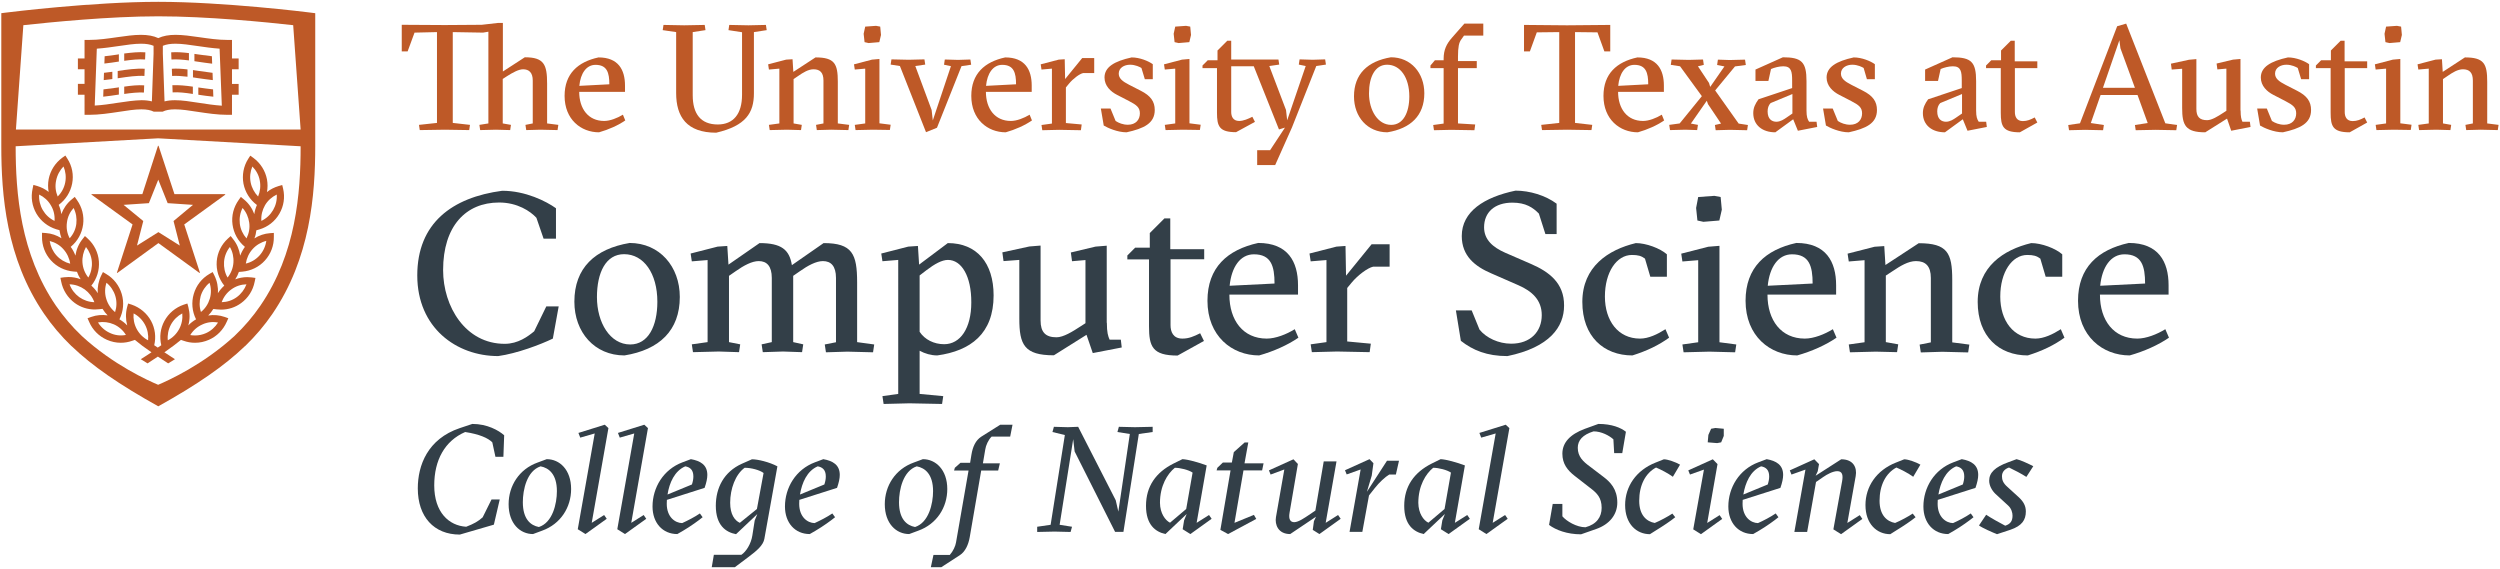<?xml version="1.0" encoding="utf-8"?>
<!-- Generator: Adobe Illustrator 24.1.0, SVG Export Plug-In . SVG Version: 6.00 Build 0)  -->
<svg version="1.1" id="Layer_1" xmlns="http://www.w3.org/2000/svg" xmlns:xlink="http://www.w3.org/1999/xlink" x="0px" y="0px"
	 viewBox="0 0 1916 436" style="enable-background:new 0 0 1916 436;" xml:space="preserve">
<style type="text/css">
	.st0{fill:#333F48;}
	.st1{fill:#BE5927;}
</style>
<g>
	<g>
		<path class="st0" d="M428.2,234.7l-4.5,24.8c-9.3,4.5-27.4,11.4-41.9,13.4c-32,0-62-21.7-62-61.8c0-40.1,26.7-59.8,65.1-64.9
			c17.9,0,33.8,8.1,41.2,13.4v23.3h-9.5l-5.5-16c-4.6-5-14.5-11.7-28.6-11.7c-25.5,0-42.9,18.1-42.9,51.8
			c0,27.9,17.1,56.5,47.2,56.5c10.3,0,17.9-5.7,22.6-9.6l9.3-19.1H428.2z"/>
		<path class="st0" d="M521,227.6c0,25.7-15.7,40.5-42.4,44.8c-22.9,0-38.4-17.7-38.4-41.2c0-25.8,15.7-40.5,42.4-45
			C505.5,186.3,521,204.2,521,227.6z M483,264c13.8,0,20.8-14.1,20.8-32.7c0-21.9-10.5-36.5-25.5-36.5c-14,0-20.8,14.1-20.8,32.9
			C457.5,247.3,467.6,264,483,264z"/>
		<path class="st0" d="M649.4,269.5L633,270l-0.9-6l8.6-1.7V213c0-9-3.8-12.9-10-12.9c-5.2,0-11.5,3.4-17.6,7.7l-5.2,3.6v50.8
			l7.7,1.7l-0.9,6l-14.6-0.5l-15.5,0.5l-0.9-6l7.8-1.7V213c0-9-3.8-12.9-10-12.9c-5.2,0-11.5,3.4-17.6,7.7l-5.2,3.6v50.8l8.6,1.7
			l-0.9,6l-15.5-0.5l-19.8,0.5l-0.9-6l12.1-1.7v-62.9l-12.1,1l-0.9-6l20.7-5.3l7.4-0.5l0.9,14.3l23.8-16.5c16.7,0,22.9,5,24.8,16.9
			l24.3-16.9c22,0,25.7,8.3,25.7,30.1v45.8L670,264l-0.9,6L649.4,269.5z"/>
		<path class="st0" d="M704.8,268.8v33.1l18.1,1.7l-0.9,6l-25-0.5l-19.8,0.5l-0.9-6l12.1-1.7V199.2l-12.1,1l-0.9-5.9l20.7-5.3
			l7.4-0.5l0.9,14.3l22-16.5c22.2,0,35.1,15.2,35.1,40.1c0,29.3-17.6,42.5-43.2,46C713.6,272.4,708.8,271,704.8,268.8z M726.5,199.2
			c-4.6,0-10.2,3.1-16.5,7.9l-5.2,4v43.2c4,6,11,9.5,18.8,9.5c12.4,0,20.8-12.2,20.8-32C744.5,211.6,736.9,199.2,726.5,199.2z"/>
		<path class="st0" d="M848.3,247.4c0,7.4,0.9,10.2,2.1,12.9h8.6l0.7,6l-22.2,4.3l-4.8-14l-25,15.7c-22.7,0-26.5-8.1-26.5-28.1v-45
			l-12.1,0.9l-0.9-6.7l20.7-4.5l8.6-0.7v57.4c0,9,3.8,12.9,12.2,12.9c5.3,0,12.2-4.3,18.8-8.6l3.4-2.2v-48.4l-10.3,0.9l-0.9-6.7
			l18.9-4.5l8.6-0.7V247.4z"/>
		<path class="st0" d="M864,198.7v-2.9l6-6h11.2v-11.2l11.2-11.2h4.5v23.6h26v7.7h-25.8v50.5c0,5,1.9,10.3,9.1,10.3
			c5,0,8.8-1.7,13.6-4.1l2.9,5.9l-20.2,11.2c-19.3,0-21.9-6.9-21.9-22.4v-51.3H864z"/>
		<path class="st0" d="M942.2,225.9c0,19.6,10.5,33.6,28.6,33.6c6.9,0,15.2-3.3,21.5-7.2l2.8,6.5c-8.3,5.7-19.1,10.5-30.1,13.6
			c-20.8,0-39.6-14.8-39.6-41.9c0-25.5,15.3-39.1,38.9-44.3c22.7,0,30.5,14.3,30.5,32.4v7.2H942.2z M976.8,217.3
			c0-13.3-2.6-22.4-15.8-22.4c-10.5,0-17.2,9.8-18.6,24.1L976.8,217.3z"/>
		<path class="st0" d="M1031.6,211.3l19.6-24.1h13.8v17.2h-12.7c-4.1,0.9-11.7,6.5-16.4,12.2l-3.4,4.1v41l18.1,1.7l-0.9,6.5l-25-0.5
			l-19.3,0.5l-0.9-6l12.1-1.7v-62.9l-12.1,1l-0.9-6l20.7-5.3l6.9-0.5L1031.6,211.3z"/>
		<path class="st0" d="M1133.9,252.6c5.2,6.4,14.6,10.8,24.3,10.8c14.8,0,23.4-9.3,23.4-21.9c0-11.7-7.6-18.4-17.9-22.9l-20.8-9.1
			c-12.4-5.3-22.6-13.3-22.6-28.6c0-18.8,17.2-29.8,41.2-34.8c10.8,0,22.9,3.6,31.5,10v23.3h-8.6l-5-15.7c-4.5-4.6-10-8.4-20.3-8.4
			c-13.6,0-21.7,7.4-21.7,18.9c0,9.5,6.7,15.3,16.2,19.5l19.8,8.6c13.6,5.9,25.5,14.5,25.3,32c0,16.2-11,31.9-43.4,38.6
			c-15.8,0-26.5-4.5-35.7-11.7l-3.8-23.3h12.1L1133.9,252.6z"/>
		<path class="st0" d="M1260.7,198.2c-2.8-2.1-5.3-2.8-10-2.8c-11.7,0-20.7,13.1-20.7,31.9c0,18.4,10,32.2,26.9,32.2
			c6.5,0,13.4-3.3,19.5-7.2l2.8,6.5c-7.9,5.7-16.7,10-28.1,13.6c-22,0-38.4-14.5-38.4-41c0-27,19.8-40,41-45.1
			c7.9,0,18.6,4,23.8,8.6v17.2h-12.7L1260.7,198.2z"/>
		<path class="st0" d="M1310.1,269.5l-19.8,0.5l-0.9-6l12.1-1.7v-62.9l-12.1,1l-0.9-6l20.7-5.3l8.6-0.7v73.9l12.9,1.7l-0.9,6
			L1310.1,269.5z M1301.5,151l12.4-0.9l4.8,0.9l0.9,9.7l-1.9,8.3l-12.2,1l-4.6-1l-1-9.6L1301.5,151z"/>
		<path class="st0" d="M1354.6,225.9c0,19.6,10.5,33.6,28.6,33.6c6.9,0,15.2-3.3,21.5-7.2l2.8,6.5c-8.3,5.7-19.1,10.5-30.1,13.6
			c-20.8,0-39.6-14.8-39.6-41.9c0-25.5,15.3-39.1,38.9-44.3c22.7,0,30.5,14.3,30.5,32.4v7.2H1354.6z M1389.2,217.3
			c0-13.3-2.6-22.4-15.8-22.4c-10.5,0-17.2,9.8-18.6,24.1L1389.2,217.3z"/>
		<path class="st0" d="M1437.6,269.5l-19.8,0.5l-0.9-6l12.1-1.7v-62.9l-12.1,1l-0.9-6l20.7-5.3l7.4-0.5l0.9,14.5l25.5-16.7
			c22,0,25.7,7.4,25.7,28.1v47.9l13.1,1.7l-0.9,6l-19.8-0.5l-16.5,0.5l-0.9-6l8.6-1.7V213c0-9-4-12.9-11.4-12.9
			c-6,0-12.1,3.8-17.9,7.7l-5.2,3.4v51l9.5,1.7l-0.9,6L1437.6,269.5z"/>
		<path class="st0" d="M1563.7,198.2c-2.8-2.1-5.3-2.8-10-2.8c-11.7,0-20.7,13.1-20.7,31.9c0,18.4,10,32.2,26.9,32.2
			c6.5,0,13.4-3.3,19.5-7.2l2.8,6.5c-7.9,5.7-16.7,10-28.1,13.6c-22,0-38.4-14.5-38.4-41c0-27,19.8-40,41-45.1
			c7.9,0,18.6,4,23.8,8.6v17.2h-12.7L1563.7,198.2z"/>
		<path class="st0" d="M1609.4,225.9c0,19.6,10.5,33.6,28.6,33.6c6.9,0,15.2-3.3,21.5-7.2l2.8,6.5c-8.3,5.7-19.1,10.5-30.1,13.6
			c-20.8,0-39.6-14.8-39.6-41.9c0-25.5,15.3-39.1,38.9-44.3c22.7,0,30.5,14.3,30.5,32.4v7.2H1609.4z M1644,217.3
			c0-13.3-2.6-22.4-15.8-22.4c-10.5,0-17.2,9.8-18.6,24.1L1644,217.3z"/>
	</g>
	<g>
		<g>
			<polygon class="st1" points="121.2,104.9 121.4,104.9 121.4,104.8 121.2,104.8 121.2,104.9 			"/>
			<path class="st1" d="M152.4,78.8c-6.5-1-12.7-2-18.3-2c-3,0-5.6,0.3-8,0.9l-1.3-36.5v-6.1c2.6-1.1,5.7-1.6,9.7-1.6
				c5.1,0,10.9,0.9,17.1,1.8c5.4,0.8,11,1.6,16.7,2L170,81C164.1,80.6,158.2,79.7,152.4,78.8L152.4,78.8z M90.1,78.8
				c-5.7,0.9-11.7,1.8-17.5,2.1l1.6-43.6c5.7-0.4,11.3-1.2,16.7-2c6.2-0.9,12-1.8,17.1-1.8c4,0,7.1,0.5,9.7,1.6v6.1l-1.3,36.5
				c-2.3-0.6-5-0.9-8-0.9C102.9,76.9,96.7,77.8,90.1,78.8L90.1,78.8z M182.9,53.1v-8.3h-5.1V30.6h-3.5c-7.3,0-14.6-1.1-21.6-2.1
				c-6.4-0.9-12.5-1.8-18.1-1.8c-5.3,0-9.6,0.8-13.3,2.5c-3.6-1.7-8-2.5-13.3-2.5c-5.6,0-11.7,0.9-18.1,1.8c-7,1-14.3,2.1-21.6,2.1
				h-3.5v14.2h-5.1v8.3h5.1v11.2h-5.1v8.3h5.1V88h3.5c7.8,0,15.5-1.2,22.9-2.3c6.3-1,12.2-1.9,17.2-1.9c4.1,0,7.1,0.6,9.5,1.8v0h6.7
				v0c2.4-1.2,5.4-1.8,9.5-1.8c5.1,0,11,0.9,17.3,1.9c7.4,1.1,15.1,2.3,22.9,2.3h3.5V72.6h5.1v-8.3h-5.1V53.1H182.9L182.9,53.1z"/>
			<path class="st1" d="M91.1,41.6c-0.3,0.1-0.7,0.1-1,0.2c-3.3,0.5-6.6,1-9.9,1.3L80,48.7c3.7-0.4,7.3-0.9,10.9-1.5
				c0.1,0,0.1,0,0.2,0V41.6L91.1,41.6z"/>
			<path class="st1" d="M95.2,41v5.6c5.9-0.8,11.3-1.4,16-1l0.2-5.5C106.4,39.7,100.9,40.3,95.2,41L95.2,41z"/>
			<path class="st1" d="M91.1,66.9c-0.3,0.1-0.7,0.1-1,0.2c-3.5,0.5-7.2,1-10.8,1.4l-0.2,5.6c4-0.4,7.9-1,11.8-1.6
				c0.1,0,0.1,0,0.2,0V66.9L91.1,66.9z"/>
			<path class="st1" d="M95.2,66.4v5.6c5.5-0.8,10.6-1.3,15.1-1.1l0.2-5.5C105.7,65.1,100.6,65.6,95.2,66.4L95.2,66.4z"/>
			<path class="st1" d="M90.2,54.4V60c0.2,0,0.4-0.1,0.6-0.1c7.4-1.1,14.2-2.1,19.9-1.7l0.2-5.5C104.6,52.3,97.5,53.3,90.2,54.4
				L90.2,54.4z"/>
			<path class="st1" d="M86.1,55c-2.1,0.3-4.2,0.6-6.4,0.8l-0.2,5.6c2.2-0.2,4.4-0.5,6.6-0.8V55L86.1,55z"/>
			<path class="st1" d="M144.8,40.7c-4.8-0.6-9.4-0.9-13.6-0.6l0.2,5.5c4-0.3,8.5,0.1,13.4,0.7V40.7L144.8,40.7z"/>
			<path class="st1" d="M162.4,43.1c-3.3-0.4-6.6-0.9-9.9-1.3c-1.2-0.2-2.4-0.3-3.5-0.5v5.6c0.9,0.1,1.8,0.3,2.7,0.4
				c3.6,0.5,7.2,1.1,10.9,1.5L162.4,43.1L162.4,43.1z"/>
			<path class="st1" d="M143.7,53.2c-4.2-0.5-8.3-0.8-12-0.5l0.2,5.5c3.6-0.2,7.6,0.1,11.8,0.6V53.2L143.7,53.2z"/>
			<path class="st1" d="M162.9,55.8c-3.5-0.4-6.9-0.9-10.3-1.4c-1.6-0.2-3.1-0.5-4.7-0.7v5.6c1.3,0.2,2.6,0.4,3.9,0.6
				c3.7,0.5,7.5,1.1,11.3,1.5L162.9,55.8L162.9,55.8z"/>
			<path class="st1" d="M152,72.6c3.8,0.6,7.6,1.1,11.5,1.5l-0.2-5.6c-3.7-0.4-7.3-0.9-10.8-1.4c-0.2,0-0.4,0-0.5-0.1V72.6L152,72.6
				z"/>
			<path class="st1" d="M147.8,66.4c-5.5-0.8-10.9-1.3-15.7-1.1l0.2,5.5c4.6-0.3,9.8,0.3,15.5,1.2V66.4L147.8,66.4z"/>
			<path class="st1" d="M114.1,155.7l7.2-18l7.2,18l19.4,1.3l-14.9,12.4l4.8,18.8l-16.4-10.3l-16.4,10.3l4.8-18.8L94.7,157
				L114.1,155.7L114.1,155.7z M70.3,149.3L70.3,149.3l31.3,22.7l-12,37c0,0.1,0,0.1,0.1,0.2c0.1,0,0.1,0,0.2,0l31.5-22.9l31.5,22.9
				c0.1,0,0.1,0,0.2,0c0.1-0.1,0.1-0.2,0.1-0.3l-12-36.9l31.3-22.7v0c0.1-0.1,0.2-0.2,0.2-0.3c0-0.1-0.2-0.2-0.4-0.2v0h-38.6
				L121.6,112h0c0-0.2-0.1-0.3-0.3-0.3s-0.3,0.1-0.3,0.3h0l-11.9,36.8H70.4l0,0c-0.1-0.1-0.3,0-0.3,0.2
				C70,149.1,70.1,149.3,70.3,149.3L70.3,149.3z"/>
			<path class="st1" d="M198.9,195.8c-2.8,3.1-6.5,5.3-10.5,6.2c0.6-4.1,2.4-8,5.2-11.1c2.8-3.1,6.5-5.3,10.5-6.3
				C203.5,188.8,201.7,192.7,198.9,195.8L198.9,195.8z M183.8,171.5c-0.5-4.2,0.2-8.4,2.1-12.1c2.8,3.1,4.5,7,5.1,11.2
				c0.6,4.2-0.2,8.4-2.1,12.1C186.1,179.5,184.3,175.6,183.8,171.5L183.8,171.5z M192.1,139.8c-0.8-4.1-0.3-8.4,1.3-12.2
				c2.9,2.9,5,6.7,5.7,10.8c0.8,4.1,0.3,8.4-1.3,12.2C195,147.7,192.9,143.9,192.1,139.8L192.1,139.8z M212.1,149.1
				c0.3,4.2-0.7,8.3-2.8,11.9c-2.1,3.6-5.2,6.5-9,8.3c-0.3-4.2,0.7-8.3,2.8-12C205.2,153.7,208.4,150.9,212.1,149.1L212.1,149.1z
				 M181.5,227.7c-3.4,2.5-7.4,3.8-11.6,3.9c1.4-3.9,4-7.4,7.4-9.8c3.4-2.5,7.4-3.8,11.6-3.9C187.4,221.8,184.9,225.2,181.5,227.7
				L181.5,227.7z M171.7,200.7c0.3-4.2,1.9-8.2,4.5-11.4c2.1,3.6,3,7.8,2.7,12c-0.3,4.2-1.9,8.2-4.5,11.4
				C172.3,209.1,171.4,204.9,171.7,200.7L171.7,200.7z M160.8,228.9c-1.2,4-3.5,7.6-6.8,10.2c-1.3-4-1.3-8.2-0.2-12.2
				c1.2-4,3.6-7.6,6.8-10.2C161.9,220.6,162,224.9,160.8,228.9L160.8,228.9z M167.1,247.2c-2.2,3.5-5.4,6.4-9.2,8.1
				c-2.7,1.2-5.5,1.8-8.4,1.8l0,0c-1.3,0-2.5-0.1-3.7-0.3c2.2-3.6,5.4-6.4,9.2-8.1C158.8,246.9,163,246.4,167.1,247.2L167.1,247.2z
				 M131,248.8c2-3.7,5.1-6.7,8.7-8.6c0.4,4.1-0.4,8.3-2.4,12c-2,3.7-5,6.7-8.7,8.6C128.2,256.7,129,252.5,131,248.8L131,248.8z
				 M84.3,255.2c-3.8-1.7-7-4.5-9.2-8.1c4.1-0.7,8.3-0.2,12.2,1.5c3.8,1.7,7,4.5,9.2,8.1C92.4,257.5,88.1,257,84.3,255.2L84.3,255.2
				z M81.4,228.9c-1.2-4-1.1-8.3,0.2-12.2c3.2,2.6,5.6,6.2,6.8,10.2c1.2,4,1.1,8.3-0.2,12.3C84.9,236.5,82.6,233,81.4,228.9
				L81.4,228.9z M102.4,240.2c3.7,1.9,6.7,4.9,8.7,8.6c2,3.7,2.8,7.9,2.4,12c-3.7-1.9-6.7-4.9-8.7-8.6
				C102.8,248.5,102,244.3,102.4,240.2L102.4,240.2z M60.7,227.7c-3.4-2.5-6-5.9-7.4-9.8c4.2,0.1,8.2,1.5,11.6,3.9
				c3.4,2.5,6,5.9,7.4,9.8C68.1,231.5,64.1,230.1,60.7,227.7L60.7,227.7z M65.9,189.3c2.6,3.3,4.2,7.2,4.5,11.4
				c0.3,4.2-0.6,8.3-2.7,12c-2.6-3.2-4.2-7.2-4.5-11.4C62.9,197.1,63.9,192.9,65.9,189.3L65.9,189.3z M43.3,195.8
				c-2.8-3.1-4.6-7-5.2-11.1c4,1,7.7,3.1,10.5,6.3c2.8,3.1,4.6,7,5.2,11.1C49.8,201.1,46.1,198.9,43.3,195.8L43.3,195.8z
				 M41.8,169.3c-3.8-1.8-6.9-4.7-9-8.3c-2.1-3.6-3.1-7.8-2.8-11.9c3.7,1.8,6.9,4.6,9,8.3C41.2,161,42.1,165.1,41.8,169.3
				L41.8,169.3z M43,138.4c0.8-4.1,2.8-7.9,5.7-10.8c1.6,3.8,2.1,8.1,1.3,12.2c-0.8,4.1-2.8,7.9-5.8,10.8
				C42.6,146.8,42.1,142.6,43,138.4L43,138.4z M51.3,170.5c0.5-4.2,2.3-8,5.1-11.1c1.9,3.7,2.6,7.9,2.1,12.1
				c-0.5,4.2-2.3,8-5.1,11.1C51.4,178.9,50.7,174.7,51.3,170.5L51.3,170.5z M198.9,175.8c6.4-1.9,11.9-6.2,15.2-12
				c3.4-5.8,4.4-12.6,2.9-19.1l-0.7-2.9l-2.8,0.8c-3.3,1-6.3,2.5-8.9,4.6c0.6-3.2,0.6-6.5,0-9.8c-1.3-6.6-5-12.4-10.4-16.4l-2.4-1.7
				l-1.6,2.5c-3.6,5.7-4.8,12.4-3.6,19c1.3,6.5,4.9,12.3,10.3,16.3c-1,2.3-1.7,4.6-2,7c-1.6-4.4-4.3-8.3-8-11.3l-2.3-1.9l-1.7,2.4
				c-3.9,5.5-5.6,12.1-4.7,18.8c0.9,6.6,4.2,12.7,9.4,17l0.1,0.1c-1.5,2.1-2.7,4.3-3.6,6.7c-0.7-4.6-2.5-9-5.5-12.7l-1.8-2.3l-2.2,2
				c-4.9,4.5-8,10.7-8.5,17.4c-0.5,6.7,1.5,13.2,5.7,18.5l0.1,0.1c-1.9,1.7-3.6,3.7-4.9,5.8c0.3-4.7-0.6-9.4-2.7-13.6l-1.3-2.6
				l-2.6,1.5c-5.8,3.4-10,8.8-11.9,15.3c-1.9,6.4-1.3,13.3,1.7,19.3l0.1,0.1c-2.2,1.3-4.2,2.8-6,4.7c1.3-4.5,1.3-9.3,0.1-13.9
				l-0.8-2.9l-2.8,0.9c-6.4,2.2-11.6,6.6-14.8,12.5c-3.1,5.7-3.9,12.3-2.4,18.6c-0.8,0.6-1.7,1.2-2.7,1.8c-0.9-0.6-1.8-1.2-2.7-1.8
				c1.5-6.3,0.7-12.9-2.4-18.6c-3.2-5.9-8.5-10.3-14.8-12.5l-2.8-0.9l-0.8,2.9c-1.2,4.6-1.1,9.4,0.1,13.9c-1.8-1.9-3.8-3.4-6-4.7
				l0.1-0.1c3-6,3.6-12.9,1.7-19.3c-1.9-6.4-6.1-11.9-11.9-15.3l-2.5-1.5l-1.3,2.6c-2.1,4.3-3,8.9-2.7,13.6c-1.3-2.2-3-4.1-4.9-5.8
				l0.1-0.1c4.2-5.3,6.2-11.8,5.7-18.5c-0.5-6.7-3.6-12.9-8.5-17.4l-2.2-2l-1.8,2.3c-3,3.7-4.8,8.1-5.5,12.7
				c-0.9-2.4-2.1-4.7-3.6-6.7l0.1-0.1c5.2-4.3,8.5-10.3,9.4-17c0.9-6.7-0.8-13.3-4.7-18.8l-1.7-2.4l-2.3,1.9c-3.7,3-6.4,7-8,11.3
				c-0.3-2.4-1-4.8-2-7.1c5.4-4,9-9.7,10.3-16.3c1.3-6.6,0-13.4-3.6-19l-1.6-2.5l-2.4,1.7c-5.4,4-9.1,9.8-10.4,16.4
				c-0.6,3.3-0.6,6.6,0,9.8c-2.6-2.1-5.6-3.6-8.9-4.6l-2.8-0.8l-0.6,2.9c-1.5,6.6-0.4,13.4,2.9,19.1c3.4,5.8,8.8,10,15.2,12l2.5,0.7
				c0.3,2.1,0.8,4.2,1.5,6.2c-3.6-2.3-7.7-3.7-12-4l-2.9-0.2l0,3c-0.1,6.7,2.3,13.2,6.8,18.1c4.5,5,10.7,8,17.4,8.6l2.6,0.2
				c0.7,2,1.6,3.9,2.8,5.7c-2.9-1.1-6-1.7-9.2-1.7c-1.1,0-2.2,0.1-3.4,0.2l-2.9,0.4l0.6,2.9c1.3,6.6,5,12.4,10.4,16.4
				c4.5,3.3,9.9,5,15.4,5c1.1,0,2.2-0.1,3.3-0.2l2.6-0.3c1.1,1.8,2.4,3.5,3.9,5c-4.2-0.6-8.5-0.3-12.6,1.2l-2.8,1l1.2,2.7
				c2.6,6.2,7.5,11.1,13.6,13.8c3.4,1.5,7,2.3,10.7,2.3c2.9,0,5.9-0.5,8.7-1.5l2.1-0.7c3.4,2.9,7.3,5.8,12.7,9.5
				c-2.4,1.6-5.1,3.4-8.2,5.3l5.2,3.2c2.9-1.9,5.5-3.6,7.9-5.2c2.4,1.6,5,3.3,7.9,5.2l5.2-3.2c-3-1.9-5.7-3.7-8.1-5.3
				c5.3-3.7,9.2-6.6,12.7-9.5l2.1,0.7c2.8,1,5.7,1.5,8.7,1.5l0,0c3.7,0,7.3-0.8,10.7-2.3c6.1-2.7,10.9-7.6,13.6-13.8l1.2-2.7l-2.8-1
				c-4.1-1.4-8.4-1.8-12.6-1.1c1.5-1.5,2.8-3.2,3.9-5l2.6,0.3c1.1,0.1,2.2,0.2,3.3,0.2c0,0,0,0,0,0c5.6,0,10.9-1.7,15.4-5
				c5.4-3.9,9.1-9.7,10.4-16.4l0.6-2.9l-2.9-0.4c-1.1-0.1-2.2-0.2-3.4-0.2c-3.2,0-6.3,0.6-9.2,1.7c1.2-1.8,2.1-3.7,2.8-5.7l2.6-0.2
				c6.7-0.6,12.9-3.6,17.4-8.6c4.5-5,6.9-11.4,6.8-18.1l0-3l-2.9,0.2c-4.3,0.3-8.4,1.7-12,4c0.8-2,1.3-4.1,1.5-6.2L198.9,175.8
				L198.9,175.8z"/>
			<path class="st1" d="M199.6,234.2c-5.6,8.2-12.1,15.9-19.9,23.3c-24,22-50.9,34.2-58.5,37.4c-7.6-3.2-34.5-15.3-58.5-37.4
				c-7.8-7.4-14.2-15.1-19.9-23.3c-27.2-39.9-30.8-86.1-30.8-122.1l0,0l109.2-6.1l109.2,6.1C230.4,148.1,226.9,194.3,199.6,234.2
				L199.6,234.2z M17.9,19.3c20.3-2.2,65.9-6.8,103.4-6.8c37.5,0,83.1,4.5,103.4,6.8l5.7,80H121.3H12.2L17.9,19.3L17.9,19.3z
				 M241.5,10.1l-4.8-0.6c-0.6-0.1-65.1-8.1-115.4-8.1c0,0,0,0,0,0c0,0,0,0,0,0C71,1.4,6.5,9.4,5.9,9.5L1,10.1v89.2h0v12.5
				c0,37.6,3.7,86.2,32.8,128.7c6,8.8,12.8,16.8,20.9,24.7l0,0c0.1,0,0.1,0.1,0.2,0.1c15.8,15.2,36.6,29.5,66.4,46.1v0c0,0,0,0,0,0
				c0,0,0,0,0,0v0c29.8-16.6,50.6-30.9,66.4-46.1c0.1,0,0.1-0.1,0.2-0.1v0c8.1-7.9,14.9-15.9,20.9-24.7
				c29-42.5,32.8-91.1,32.8-128.7V110l0,0V10.1L241.5,10.1z"/>
		</g>
		<g>
			<path class="st1" d="M414.1,99.4l-10.8,0.3l-0.6-4l5.6-1.1V61.7c0-6-2.8-8.6-7.4-8.6c-3.4,0-7.9,2.5-12.2,5.2l-3.4,2.2v34.1
				l6.3,1.1l-0.6,4l-10.9-0.3l-12.1,0.3l-0.6-4l6.9-1.1V24.3l-4.1,0.7L347,24.6v69.6l13.2,1.5l-0.6,4L341,99.4l-19.3,0.3l-0.6-4
				l13.8-1.5V24.6L317.7,25l-5.3,14.4h-4.5V19l33,0.2l28.3-0.2l12.3-1.4h3.9v37.2l16.8-10.9c14.7,0,17.1,5.5,17.1,20.1v30.6l8.6,1.1
				l-0.6,4L414.1,99.4z"/>
			<path class="st1" d="M443.9,70.3c0,13.1,7,22.4,19.1,22.4c4.6,0,10.1-2.2,14.4-4.8l1.8,4.4c-5.5,3.8-12.7,7-20.1,9.1
				c-13.9,0-26.4-9.9-26.4-27.9c0-17,10.2-26.1,26-29.5c15.2,0,20.3,9.5,20.3,21.6v4.8H443.9z M467,64.6c0-8.8-1.7-14.9-10.6-14.9
				c-7,0-11.5,6.5-12.4,16.1L467,64.6z"/>
			<path class="st1" d="M558.3,23.1l0.6-4l14.7,0.3l13.4-0.3l0.6,4l-9.8,1.5v46.9c0,14.9-6.1,24.9-28.9,30.2
				c-22.6,0-30.7-12.2-30.7-30.4V24.6l-10.3-1.5l0.6-4l15.9,0.3l15.7-0.3l0.6,4l-9.8,1.5V73c0,14.2,6.1,22.4,19.2,22.4
				c11.9,0,18.6-8,18.6-22.7v-48L558.3,23.1z"/>
			<path class="st1" d="M603.1,99.4l-13.2,0.3l-0.6-4l8-1.1V52.6l-8,0.7l-0.6-4l13.8-3.6l4.9-0.3l0.6,9.7l17-11.1
				c14.7,0,17.1,4.9,17.1,18.7v31.9l8.7,1.1l-0.6,4l-13.2-0.3l-11,0.3l-0.6-4l5.7-1.1V61.7c0-6-2.6-8.6-7.6-8.6c-4,0-8,2.5-11.9,5.2
				l-3.4,2.3v34l6.3,1.1l-0.6,4L603.1,99.4z"/>
			<path class="st1" d="M668.9,99.4l-13.2,0.3l-0.6-4l8-1.1V52.6l-8,0.7l-0.6-4l13.8-3.6l5.7-0.5v49.3l8.6,1.1l-0.6,4L668.9,99.4z
				 M663.1,20.4l8.3-0.6l3.2,0.6l0.6,6.4l-1.3,5.5l-8.2,0.7l-3.1-0.7l-0.7-6.4L663.1,20.4z"/>
			<path class="st1" d="M714.9,92.3l13.9-41.6l-5.3-1.1l0.6-4l10.1,0.3l9.5-0.3l0.6,4l-7.4,1.1l-18.8,47.2l-8.4,3.4l-20-50.7
				l-7.1-1.1l0.6-4l13.2,0.3l12.1-0.3l0.6,4l-7.6,1.1L714,84.3L714.9,92.3z"/>
			<path class="st1" d="M755.6,70.3c0,13.1,7,22.4,19.1,22.4c4.6,0,10.1-2.2,14.4-4.8l1.8,4.4c-5.5,3.8-12.7,7-20.1,9.1
				c-13.9,0-26.4-9.9-26.4-27.9c0-17,10.2-26.1,26-29.5c15.2,0,20.3,9.5,20.3,21.6v4.8H755.6z M778.7,64.6c0-8.8-1.7-14.9-10.6-14.9
				c-7,0-11.5,6.5-12.4,16.1L778.7,64.6z"/>
			<path class="st1" d="M816.3,60.6l13.1-16.1h9.2V56h-8.5c-2.8,0.6-7.8,4.4-10.9,8.2l-2.3,2.8v27.3l12.1,1.1l-0.6,4.4l-16.7-0.3
				l-12.9,0.3l-0.6-4l8-1.1V52.6l-8,0.7l-0.6-4l13.8-3.6l4.6-0.3L816.3,60.6z"/>
			<path class="st1" d="M874.8,52.1c-1.1-0.7-4.6-2.5-8.7-2.5c-4.5,0-8.7,2.4-8.7,6.8c0,3.7,2.9,6,8,8.6l8.8,4.5
				c7.7,3.9,10.8,8.3,10.8,14.8c0,10.3-8.4,14.2-21.6,17.1c-7,0-14.5-3.4-17.5-5.2l-2.2-13h7.4l3.9,9.5c2.4,1.6,5.7,2.9,9.4,2.9
				c6.1,0,9.2-3.9,9.2-8.7c0-4.5-2.4-6.4-8.4-9.5l-9.1-4.7c-4.9-2.5-9.6-6.9-9.6-13.3c0-8,7.5-12.5,20.8-15.4
				c6.2,0,12.9,2.8,16.2,5.2v11.5h-6.1L874.8,52.1z"/>
			<path class="st1" d="M906.5,99.4l-13.2,0.3l-0.6-4l8-1.1V52.6l-8,0.7l-0.6-4l13.8-3.6l5.7-0.5v49.3l8.6,1.1l-0.6,4L906.5,99.4z
				 M900.7,20.4l8.3-0.6l3.2,0.6l0.6,6.4l-1.3,5.5l-8.2,0.7l-3.1-0.7l-0.7-6.4L900.7,20.4z"/>
			<path class="st1" d="M963.5,126.6v-11.5h9.9l11.4-17.3l-4.6,1.4l-19.3-48.4h-17.3v35c0,3.3,1.3,6.9,6.1,6.9
				c3.3,0,6.9-1.6,10.1-3.2l2,3.9l-14.5,7.9c-12.9,0-14.6-4.6-14.6-14.9V52.2h-11.1v-2l4-4h7.5v-7.5l7.5-7.5h3v14.4h36.2l0.6,3.9
				l-7.6,1.1l12.8,33.7l0.9,7.9l14.2-41.6l-5.3-1.1l0.6-4l10.1,0.3l9.5-0.3l0.6,4l-7.4,1.1l-18.6,47l-12.9,28.9H963.5z"/>
			<path class="st1" d="M1091.6,71.5c0,17.1-10.5,27-28.3,29.9c-15.3,0-25.6-11.8-25.6-27.5c0-17.2,10.5-27,28.3-30
				C1081.3,43.9,1091.6,55.9,1091.6,71.5z M1066.2,95.7c9.2,0,13.9-9.4,13.9-21.8c0-14.6-7-24.3-17-24.3c-9.3,0-13.9,9.4-13.9,21.9
				C1049.2,84.6,1056,95.7,1066.2,95.7z"/>
			<path class="st1" d="M1117.4,46.8h14.4v5.4h-14.4v42.4l13.2,0.8l-0.6,4.4l-17.8-0.3l-13.2,0.3l-0.6-4l8-1.1V52.2h-10.1v-2l3.4-4
				h6.7v-1.1c0-6.9,2.2-11.4,6.3-16.1l9.6-10.9h14.5v9.2H1122l-2.2,3.1c-1.6,2.2-2.4,5.5-2.4,13V46.8z"/>
			<path class="st1" d="M1219.7,99.7l-18.6-0.3l-19.3,0.3l-0.6-4l13.8-1.5V24.6l-17.2,0.2l-5.3,14.6h-4.5V19.1l33,0.3l33.1-0.3v20.3
				h-4.5l-5.3-14.6l-17.2-0.2v69.6l13.2,1.5L1219.7,99.7z"/>
			<path class="st1" d="M1240.1,70.3c0,13.1,7,22.4,19.1,22.4c4.6,0,10.1-2.2,14.4-4.8l1.8,4.4c-5.5,3.8-12.7,7-20.1,9.1
				c-13.9,0-26.4-9.9-26.4-27.9c0-17,10.2-26.1,26-29.5c15.2,0,20.3,9.5,20.3,21.6v4.8H1240.1z M1263.2,64.6
				c0-8.8-1.7-14.9-10.6-14.9c-7,0-11.5,6.5-12.4,16.1L1263.2,64.6z"/>
			<path class="st1" d="M1301.3,95.7l-0.6,4l-9-0.3l-11.8,0.3l-0.6-4l8-1.1l17-20.9l-16.7-22.9l-7.1-1.1l0.6-4.1l13.2,0.3l10.9-0.3
				l0.6,4.1l-4.5,1.1l8.5,12.8l0.9,3l10.9-15.7l-5.6-1.1l0.6-4.1l9,0.3l11.8-0.3l0.6,4.1l-8.3,1.1l-15.2,18.4l18,25.4l7.1,1.1
				l-0.6,4l-13.2-0.3l-10.9,0.3l-0.6-4l4.7-1.1L1309,79.8l-0.9-2.6l-12.2,17.5L1301.3,95.7z"/>
			<path class="st1" d="M1366.4,43.9c14.5,0,18.1,3.7,18.1,18.3v22.5c0,4.9,0.8,6.8,2,8.6h5.7l0.5,4l-14.8,2.9l-3.6-8.8l-13.7,10
				c-9.9,0-16.9-5.5-16.9-14.7c0-4.1,1.5-7.1,4-10.6l25.8-8.6v-5.7c0-6.9-0.6-11-6.8-11c-3.1,0-6.9,1-9.4,2.1l-2,9.1h-9.9v-8.7
				L1366.4,43.9z M1373.6,72.1L1357,79c-1.7,1.7-2.3,4-2.3,6.4c0,5.9,3.3,7.9,6.7,7.9c3.2,0,6-2,7.5-3l4.8-3.3V72.1z"/>
			<path class="st1" d="M1428.3,52.1c-1.1-0.7-4.6-2.5-8.7-2.5c-4.5,0-8.7,2.4-8.7,6.8c0,3.7,2.9,6,8,8.6l8.8,4.5
				c7.7,3.9,10.8,8.3,10.8,14.8c0,10.3-8.4,14.2-21.6,17.1c-7,0-14.5-3.4-17.5-5.2l-2.2-13h7.4l3.9,9.5c2.4,1.6,5.7,2.9,9.4,2.9
				c6.1,0,9.2-3.9,9.2-8.7c0-4.5-2.4-6.4-8.4-9.5l-9.1-4.7c-4.9-2.5-9.7-6.9-9.7-13.3c0-8,7.5-12.5,20.8-15.4
				c6.2,0,12.9,2.8,16.2,5.2v11.5h-6.1L1428.3,52.1z"/>
			<path class="st1" d="M1496.4,43.9c14.5,0,18.1,3.7,18.1,18.3v22.5c0,4.9,0.8,6.8,2,8.6h5.7l0.5,4l-14.8,2.9l-3.6-8.8l-13.7,10
				c-9.9,0-16.9-5.5-16.9-14.7c0-4.1,1.5-7.1,4-10.6l25.8-8.6v-5.7c0-6.9-0.6-11-6.8-11c-3.1,0-6.9,1-9.4,2.1l-2,9.1h-9.9v-8.7
				L1496.4,43.9z M1503.6,72.1L1487,79c-1.7,1.7-2.3,4-2.3,6.4c0,5.9,3.3,7.9,6.7,7.9c3.2,0,6-2,7.5-3l4.8-3.3V72.1z"/>
			<path class="st1" d="M1522.1,52.2v-2l4-4h7.5v-7.5l7.5-7.5h3V47h17.3v5.2h-17.2v33.7c0,3.3,1.3,6.9,6.1,6.9
				c3.3,0,5.9-1.1,9.1-2.8l2,3.9l-13.4,7.5c-12.9,0-14.6-4.6-14.6-14.9V52.2H1522.1z"/>
			<path class="st1" d="M1609.9,72.8l-7.5,21.5l10,1.5l-0.6,4l-13.8-0.3l-12.3,0.3l-0.6-4l9-1.3l28.5-74.4l6.9-2l30,76.4l9,1.3
				l-0.6,4l-15.9-0.3l-15.2,0.3l-0.6-4l9.8-1.5l-7.8-21.5H1609.9z M1625.1,37l-0.8-6.2l-12.6,36.5h24.5L1625.1,37z"/>
			<path class="st1" d="M1717.2,84.7c0,4.9,0.6,6.8,1.4,8.6h5.7l0.5,4l-14.8,2.9l-3.2-9.3l-16.7,10.5c-15.2,0-17.7-5.4-17.7-18.7
				v-30l-8,0.6l-0.6-4.5l13.8-3l5.7-0.5v38.2c0,6,2.5,8.6,8.2,8.6c3.6,0,8.2-2.9,12.5-5.7l2.3-1.5V52.6l-6.9,0.6l-0.6-4.5l12.6-3
				l5.7-0.5V84.7z"/>
			<path class="st1" d="M1761,52.1c-1.1-0.7-4.6-2.5-8.7-2.5c-4.5,0-8.7,2.4-8.7,6.8c0,3.7,2.9,6,8,8.6l8.8,4.5
				c7.7,3.9,10.8,8.3,10.8,14.8c0,10.3-8.4,14.2-21.6,17.1c-7,0-14.5-3.4-17.5-5.2l-2.2-13h7.4l3.9,9.5c2.4,1.6,5.7,2.9,9.4,2.9
				c6.1,0,9.2-3.9,9.2-8.7c0-4.5-2.4-6.4-8.4-9.5l-9.1-4.7c-4.9-2.5-9.6-6.9-9.6-13.3c0-8,7.5-12.5,20.8-15.4
				c6.2,0,12.9,2.8,16.2,5.2v11.5h-6.1L1761,52.1z"/>
			<path class="st1" d="M1774.9,52.2v-2l4-4h7.5v-7.5l7.5-7.5h3V47h17.3v5.2h-17.2v33.7c0,3.3,1.3,6.9,6.1,6.9
				c3.3,0,5.9-1.1,9.1-2.8l2,3.9l-13.4,7.5c-12.9,0-14.6-4.6-14.6-14.9V52.2H1774.9z"/>
			<path class="st1" d="M1834.5,99.4l-13.2,0.3l-0.6-4l8-1.1V52.6l-8,0.7l-0.6-4l13.8-3.6l5.7-0.5v49.3l8.6,1.1l-0.6,4L1834.5,99.4z
				 M1828.7,20.4l8.3-0.6l3.2,0.6l0.6,6.4l-1.3,5.5l-8.2,0.7l-3.1-0.7l-0.7-6.4L1828.7,20.4z"/>
			<path class="st1" d="M1867.2,99.4l-13.2,0.3l-0.6-4l8-1.1V52.6l-8,0.7l-0.6-4l13.8-3.6l4.9-0.3l0.6,9.7l17-11.1
				c14.7,0,17.1,4.9,17.1,18.7v31.9l8.7,1.1l-0.6,4l-13.2-0.3l-11,0.3l-0.6-4l5.7-1.1V61.7c0-6-2.6-8.6-7.6-8.6c-4,0-8,2.5-11.9,5.2
				l-3.4,2.3v34l6.3,1.1l-0.6,4L1867.2,99.4z"/>
		</g>
	</g>
	<g>
		<path class="st0" d="M352.4,409.7c-19.8,0-32.2-13.6-32.2-35.4c0-17.6,7.5-37.9,32.2-46.2l9.6-3.2c11.4,0,20.1,4.9,24.4,8.7
			l-0.6,16.5h-6.1l-2.4-11.1c-3.3-3.3-9.8-6.2-20.8-7.9c-15.6,6.8-23.7,21.5-23.7,40.9c0,20.7,11.3,30.9,24.5,31.7
			c5.7-2.2,9-4,12.6-7.2l6.8-13.7h6.3l-4.5,19.3L352.4,409.7z"/>
		<path class="st0" d="M437.7,374.8c0,14-8,26.8-22.2,31.9l-7,2.6c-9.9,0-18.7-8-18.7-22.9c0-14,8-26.8,22.2-31.9l7-2.6
			C428.9,351.9,437.7,360,437.7,374.8z M400.7,384.9c0,12.9,5.9,17.8,12.3,19c10.5-3.4,13.8-17.8,13.8-27.5c0-12.9-6.1-17.8-12.5-19
			C403.8,360.9,400.7,375.3,400.7,384.9z"/>
		<path class="st0" d="M444.7,335.4l-1.4-3.6l20.2-6.3l2.8,2.6l-12.8,72.6l9.5-6l2,2.9l-16.3,11.7l-5.9-3.7l13-73.4L444.7,335.4z"/>
		<path class="st0" d="M475,335.4l-1.4-3.6l20.2-6.3l2.8,2.6l-12.8,72.6l9.5-6l2,2.9l-16.3,11.7l-5.9-3.7l13-73.4L475,335.4z"/>
		<path class="st0" d="M536.4,393.5l2.1,2.9c-2.9,2.4-9.4,7.1-14.9,10.3l-4.5,2.6c-11.3,0-19-8.6-19-21.1c0-14.5,8.3-28.4,23-33.9
			l6.4-2.4c7.2,1.3,12.6,4.3,12.6,12.1c0,2.6-0.7,5.9-2.1,9.9l-28.9,9.2c-0.1,1-0.1,2.1-0.1,3c0,10.2,6.4,14.7,11.8,14.8
			C526.8,399.1,532.5,396.2,536.4,393.5z M511.6,379l18.7-7.7c0.8-2.5,1.1-4.3,1.1-6.2c0-5.2-2.8-7.1-6.2-7.7
			C517,360.9,513,370,511.6,379z"/>
		<path class="st0" d="M545.5,434.6l1.6-9.4h21.1c3.6-2.4,7.4-8.3,8.4-14.8l1.8-11.5l2-4.9l-16.3,15.4c-7.9-1.5-15.5-6.8-15.5-21.8
			c0-13.7,6.2-26,20-32.2l7.7-3.4c4.5,0,13.3,2.1,19.5,5.4l-10,55.6c-0.9,4.9-5.6,9-12.6,14.2l-10,7.5H545.5z M567,400.7l13.1-10.6
			l5.1-27.6c-3-2.3-9.5-4-14.5-4c-7.1,5.1-11.1,16.2-11.1,26.8C559.6,394.3,563.1,398.9,567,400.7z"/>
		<path class="st0" d="M637.9,393.5l2.1,2.9c-2.9,2.4-9.4,7.1-14.9,10.3l-4.5,2.6c-11.3,0-19-8.6-19-21.1c0-14.5,8.3-28.4,23-33.9
			l6.4-2.4c7.2,1.3,12.6,4.3,12.6,12.1c0,2.6-0.7,5.9-2.1,9.9l-28.9,9.2c-0.1,1-0.1,2.1-0.1,3c0,10.2,6.4,14.7,11.8,14.8
			C628.3,399.1,634,396.2,637.9,393.5z M613.1,379l18.7-7.7c0.8-2.5,1.1-4.3,1.1-6.2c0-5.2-2.8-7.1-6.2-7.7
			C618.5,360.9,614.6,370,613.1,379z"/>
		<path class="st0" d="M726,374.8c0,14-8,26.8-22.2,31.9l-7,2.6c-9.9,0-18.7-8-18.7-22.9c0-14,8-26.8,22.2-31.9l7-2.6
			C717.1,351.9,726,360,726,374.8z M689,384.9c0,12.9,5.9,17.8,12.3,19c10.5-3.4,13.8-17.8,13.8-27.5c0-12.9-6.1-17.8-12.5-19
			C692.1,360.9,689,375.3,689,384.9z"/>
		<path class="st0" d="M728,425.2c2.5-2.8,4.3-6.8,4.7-9.5l9.6-55.1h-11.1l0.6-2.1l4.3-3.8h7.4l1-6.2c1-6.1,3.2-11,7.5-13.8
			l14.6-9.2h9.4l-1.8,9.1h-14.2c-2.6,2.5-4.5,6.9-4.9,9.9l-1.8,10.6h13l-1.3,5.5H752l-8.8,51.1c-1,5.7-3.4,11.1-7.6,13.8l-14.2,9.2
			h-8l2-9.4H728z"/>
		<path class="st0" d="M812.1,402.2l9.5,1.5l-1.1,4l-12.3-0.3l-13.3,0.3v-4l10.3-1.5l10.9-68.8l-9.5-2.3l1.1-4l10.7,0.3l7.9-0.3
			l28.8,56.3l2,8.7l8.8-59.5l-9.5-1.5l1.1-4l12.3,0.3l13.6-0.3v4l-10.6,1.5l-11.8,75h-6.4l-31-61.6l-1.1-9.4L812.1,402.2z"/>
		<path class="st0" d="M917.1,400.7l9.5-6l2,2.9l-16.3,11.7l-5.9-3.7l1.1-6.8l2-4.9l-16.3,15.4c-7.6-1.7-14.9-7-14.9-21.6
			c0-15.1,7.7-25.7,21-32.4l6.9-3.4c4.3,0.2,12.5,2.5,18.6,4.8L917.1,400.7z M896.7,400.6l12.4-10.5l4.9-27.9
			c-3-2.1-9.6-3.7-13.6-3.7c-5.7,4.6-11.4,13.8-11.4,26.9C889.1,393.5,893.1,398.8,896.7,400.6z"/>
		<path class="st0" d="M946.1,400.7l14.9-6.1l1.8,3.1l-21.6,11.6l-5.9-3.2l7.8-45.6h-10.7l0.6-2l4.2-4h6.9l1.5-8l8.3-7.4h2.8
			l-2.9,16h14.6l-1.1,5.4H953L946.1,400.7z"/>
		<path class="st0" d="M973.8,363.7l-1.3-3.2l18.8-8.5l3.4,3.6l-6.4,37.4c-0.9,5.2,0.8,7.2,3.6,7.2c3.3,0,8.3-3.6,10.9-5.3l5.3-3.6
			l6.4-37.7h9.8l-8.3,47.1l9.5-6l2,2.9l-16.3,11.7l-5.1-3.2l0.9-6.7l1.6-3.4l-19.8,13.3c-9.2,0-11.9-7.2-10.9-13l6.4-36.5
			L973.8,363.7z"/>
		<path class="st0" d="M1051.3,364.5l-3.7,12.4l15.4-23.8h9.2l-2.4,10.6h-5.1c-3.1,1.8-7.7,6.1-11,10.3l-4.5,5.7l-5.1,27.9h-9.8
			l8.5-47.8l-10.7,3.8l-1.3-3.2l18.8-8.5l3,3.1L1051.3,364.5z"/>
		<path class="st0" d="M1115,400.7l9.5-6l2,2.9l-16.3,11.7l-5.9-3.7l1.1-6.8l2-4.9l-16.3,15.4c-7.6-1.7-14.9-7-14.9-21.6
			c0-15.1,7.7-25.7,21-32.4l6.9-3.4c4.3,0.2,12.5,2.5,18.6,4.8L1115,400.7z M1094.7,400.6l12.4-10.5l4.9-27.9
			c-3-2.1-9.6-3.7-13.6-3.7c-5.7,4.6-11.4,13.8-11.4,26.9C1087.1,393.5,1091,398.8,1094.7,400.6z"/>
		<path class="st0" d="M1135.2,335.4l-1.4-3.6l20.2-6.3l2.8,2.6l-12.8,72.6l9.5-6l2,2.9l-16.3,11.7l-5.9-3.7l13-73.4L1135.2,335.4z"
			/>
		<path class="st0" d="M1243.3,347.3h-6.2l-0.6-10.6c-3.1-2.8-9.1-6.1-15.2-6.1c-8.4,2.6-12.1,6.9-12.1,12.6
			c0,6.8,4.2,10.6,9.1,14.2l10.5,8c5.3,4,10.7,9.4,10.7,19.8c0,9.3-6.1,16.7-16.1,20.2l-11.7,4.1c-10.7,0-19.3-3.3-24.5-7.2
			l2.8-16.1h7.4v9.5c3.1,3.7,10.9,8.4,17.7,8.4c8.6-2.3,12.4-7.9,12.4-14.9c0-7.9-3.7-11.4-9-15.4l-11.7-9.1
			c-5.5-4.3-9.4-9.2-9.4-17c0-8.5,5.9-14.8,17.1-19l10.5-3.8c10.3,0,17.2,2.9,21.1,6L1243.3,347.3z"/>
		<path class="st0" d="M1281.7,393.6l2.2,2.8c-3.4,2.8-9.4,6.8-14.8,10.1l-4.6,2.9c-10.2,0-19-7.8-19-22.3
			c0-14.2,8.4-26.7,23.4-32.6l6.3-2.5c3,0,9.1,2.2,12.4,4.1l-5.5,9.3c-4-2.9-9.2-5.5-12.9-7.1c-8.2,4.4-12.9,13.6-12.9,25.5
			c0,11.1,5.7,15.9,11.9,17C1272,399.3,1278.8,395.6,1281.7,393.6z"/>
		<path class="st0" d="M1295.2,363.7l-1.3-3.2l18.8-8.5l3.6,3.7l-7.9,45.1l9.5-6l2,2.9l-16.3,11.7l-5.9-3.7l8.2-45.8L1295.2,363.7z
			 M1311.4,328.6l3.3-0.6l6.4,0.6v5.5l-2,4.9l-3.1,0.6l-7.2-0.6l0.5-5.7L1311.4,328.6z"/>
		<path class="st0" d="M1360.9,393.5l2.1,2.9c-2.9,2.4-9.4,7.1-14.9,10.3l-4.5,2.6c-11.3,0-19-8.6-19-21.1c0-14.5,8.3-28.4,23-33.9
			l6.4-2.4c7.2,1.3,12.6,4.3,12.6,12.1c0,2.6-0.7,5.9-2.1,9.9l-28.9,9.2c-0.1,1-0.1,2.1-0.1,3c0,10.2,6.4,14.7,11.8,14.8
			C1351.4,399.1,1357,396.2,1360.9,393.5z M1336.1,379l18.7-7.7c0.8-2.5,1.1-4.3,1.1-6.2c0-5.2-2.8-7.1-6.2-7.7
			C1341.5,360.9,1337.6,370,1336.1,379z"/>
		<path class="st0" d="M1411.8,368.8c0.8-4.4,0.3-7.7-3.7-7.7c-3.3,0-7.8,2.4-10.8,4.5l-5.5,3.8l-6.8,38.3h-9.8l8.5-47.8l-10.7,3.8
			l-1.3-3.2l18.8-8.5l3.6,3.7l-1,5.5l-1.6,3.4l19.6-12.6c9.2,0,12.3,6.2,11.1,12.9l-6.4,35.9l9.5-6l2,2.9l-16.3,11.7l-5.9-3.7
			L1411.8,368.8z"/>
		<path class="st0" d="M1465.9,393.6l2.2,2.8c-3.4,2.8-9.4,6.8-14.8,10.1l-4.6,2.9c-10.2,0-19-7.8-19-22.3
			c0-14.2,8.4-26.7,23.4-32.6l6.3-2.5c3,0,9.1,2.2,12.4,4.1l-5.5,9.3c-4-2.9-9.2-5.5-12.9-7.1c-8.2,4.4-12.9,13.6-12.9,25.5
			c0,11.1,5.7,15.9,11.9,17C1456.2,399.3,1463,395.6,1465.9,393.6z"/>
		<path class="st0" d="M1510.4,393.5l2.1,2.9c-2.9,2.4-9.4,7.1-14.9,10.3l-4.5,2.6c-11.3,0-19-8.6-19-21.1c0-14.5,8.3-28.4,23-33.9
			l6.4-2.4c7.2,1.3,12.6,4.3,12.6,12.1c0,2.6-0.7,5.9-2.1,9.9l-28.9,9.2c-0.1,1-0.1,2.1-0.1,3c0,10.2,6.4,14.7,11.8,14.8
			C1500.9,399.1,1506.5,396.2,1510.4,393.5z M1485.6,379l18.7-7.7c0.8-2.5,1.1-4.3,1.1-6.2c0-5.2-2.8-7.1-6.2-7.7
			C1491,360.9,1487.1,370,1485.6,379z"/>
		<path class="st0" d="M1530.5,409.4c-3.3-1.3-11.5-4.9-13.8-6.7l5.5-8.2c3.2,2.2,10.7,6.4,14.6,8.4c4-1.3,5.6-3.6,5.6-7.7
			c0-2.2-0.8-5.4-3.3-7.7l-9.8-9c-2.6-2.5-4.8-6.3-4.8-10.1c0-6.1,4.5-10.5,14.8-14.2l6.2-2.3c2.9,0.6,10,3.9,12.8,5.4l-5.3,8.2
			c-3.2-2.1-9.8-5.6-13.3-7.2c-3.2,1.1-5.4,3.3-5.4,6.7c0,2.8,0.9,5.2,3.9,7.9l9.1,8.3c3.4,3.2,5.3,6.4,5.3,10.8c0,6.5-3,11-11.8,14
			L1530.5,409.4z"/>
	</g>
</g>
</svg>
